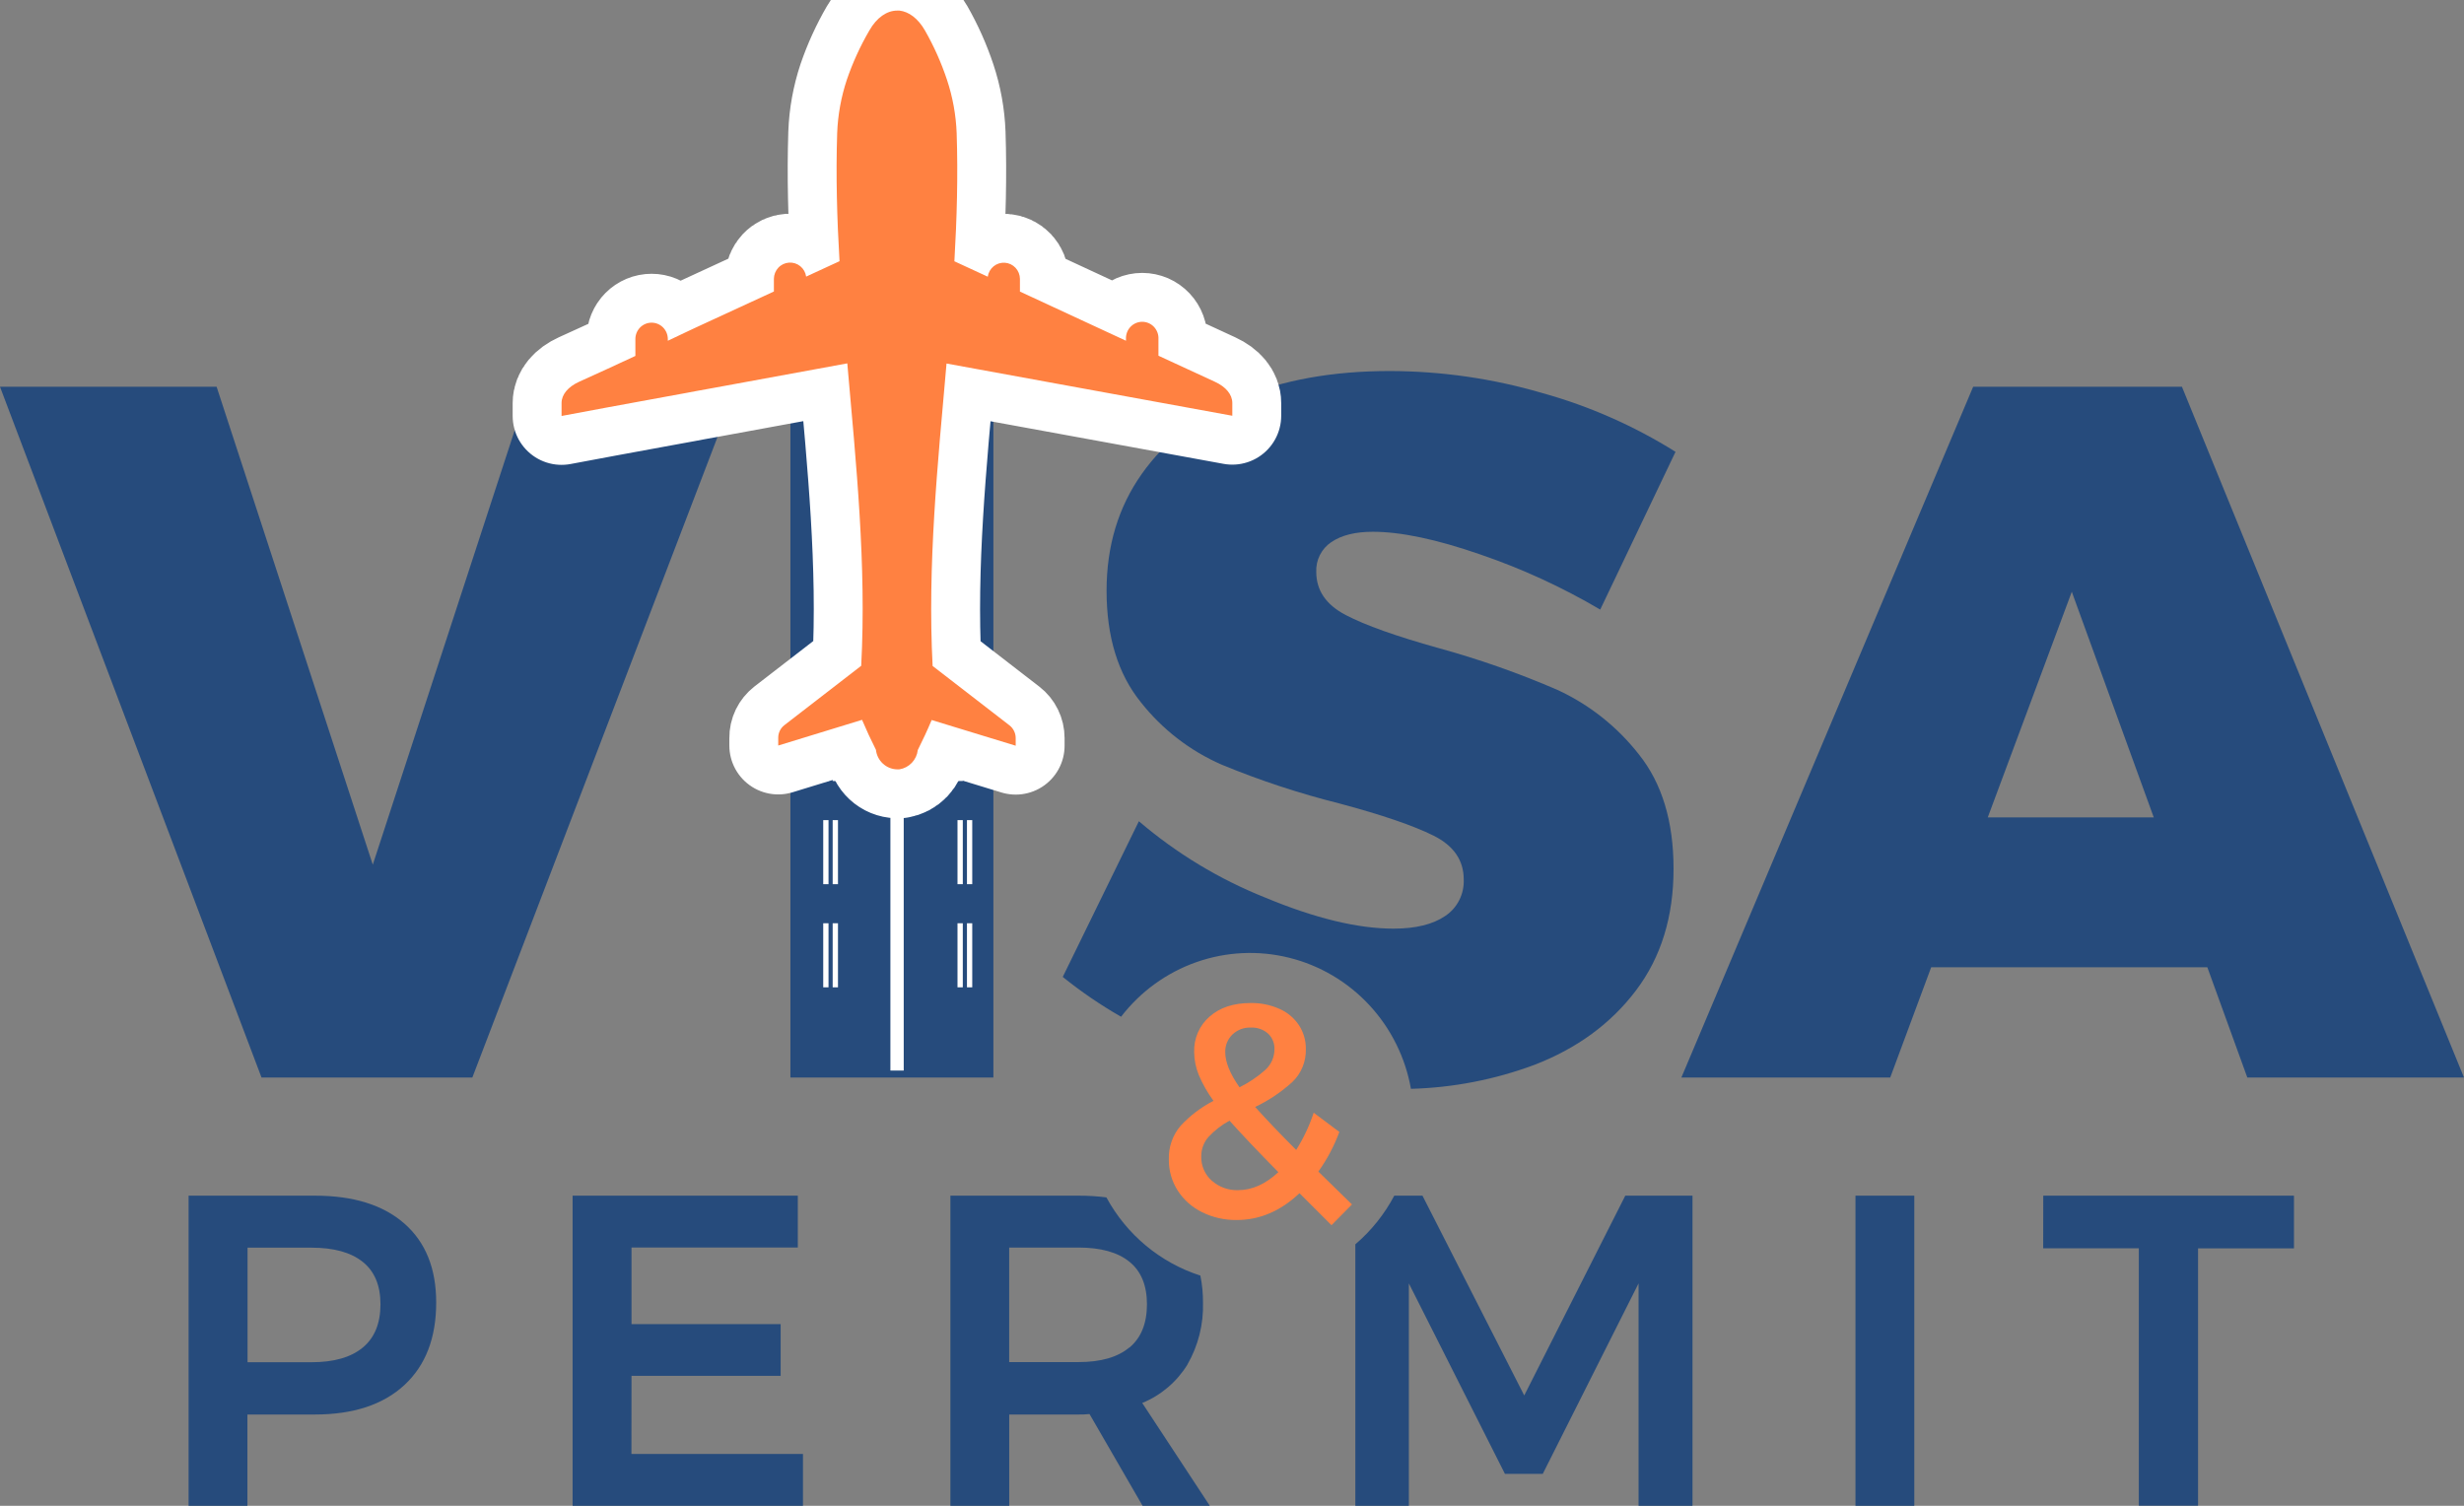 <svg width="126" height="77" viewBox="0 0 126 77" fill="none" xmlns="http://www.w3.org/2000/svg">
<rect x="0" y="0" width="126" height="77" fill="#808080" stroke="none"/>
<g clip-path="url(#clip0_178_634)">
<path d="M20.679 62.569C19.595 61.616 18.065 61.14 16.09 61.142H9.644V77H12.652V72.333H16.09C18.063 72.333 19.593 71.831 20.679 70.826C21.765 69.82 22.307 68.412 22.305 66.6C22.305 64.864 21.763 63.521 20.679 62.569ZM18.547 68.912C17.942 69.411 17.07 69.66 15.933 69.659H12.659V63.801H15.933C17.07 63.801 17.942 64.043 18.547 64.526C19.153 65.009 19.456 65.732 19.456 66.695C19.456 67.674 19.153 68.413 18.547 68.912ZM72.141 55.679C74.302 55.622 76.439 55.207 78.468 54.451C80.646 53.611 82.376 52.343 83.658 50.648C84.94 48.953 85.581 46.879 85.579 44.424C85.579 42.005 84.989 40.057 83.809 38.58C82.699 37.16 81.27 36.028 79.641 35.278C77.663 34.422 75.629 33.707 73.552 33.137C71.391 32.534 69.811 31.971 68.813 31.449C67.814 30.927 67.313 30.197 67.309 29.258C67.294 28.956 67.357 28.655 67.493 28.385C67.629 28.115 67.832 27.886 68.082 27.72C68.598 27.369 69.305 27.193 70.203 27.193C71.635 27.193 73.465 27.579 75.692 28.351C77.827 29.08 79.883 30.025 81.83 31.172L85.68 23.104C83.571 21.783 81.285 20.773 78.893 20.106C76.347 19.358 73.709 18.977 71.058 18.973C68.163 18.973 65.626 19.427 63.448 20.333C61.269 21.24 59.581 22.542 58.384 24.238C57.185 25.935 56.586 27.925 56.586 30.208C56.586 32.56 57.168 34.458 58.333 35.903C59.431 37.297 60.854 38.397 62.475 39.103C64.437 39.913 66.456 40.578 68.514 41.092C70.675 41.671 72.272 42.217 73.303 42.73C74.334 43.243 74.85 43.991 74.85 44.973C74.865 45.34 74.786 45.704 74.621 46.03C74.456 46.357 74.21 46.635 73.907 46.837C73.275 47.27 72.393 47.487 71.262 47.487C69.431 47.487 67.244 46.958 64.701 45.9C62.35 44.962 60.167 43.643 58.238 41.995L54.345 49.956C55.285 50.713 56.282 51.394 57.327 51.993C58.318 50.705 59.657 49.734 61.184 49.198C62.71 48.663 64.357 48.585 65.925 48.976C67.494 49.366 68.917 50.207 70.022 51.397C71.127 52.587 71.867 54.075 72.151 55.681L72.141 55.679ZM50.798 19.778H40.419V55.102H50.798V19.778ZM114.92 55.102H126L111.577 19.778H100.9L85.979 55.102H96.659L98.753 49.462H112.875L114.92 55.102ZM101.647 41.799L105.944 30.26L110.136 41.799H101.647ZM27.047 19.778L19.063 44.216L11.077 19.778H0L13.374 55.102H24.153L37.675 19.778H27.047ZM77.944 71.359L72.74 61.142H71.298C70.796 62.091 70.121 62.935 69.307 63.63V77H72.044V65.628L76.957 75.368H78.891L83.79 65.628V77H86.548V61.142H83.111L77.944 71.359ZM94.882 77H97.89V61.142H94.882V77ZM60.722 69.773C61.274 68.812 61.55 67.713 61.517 66.602C61.519 66.141 61.474 65.681 61.383 65.229C59.332 64.569 57.611 63.137 56.577 61.23C56.103 61.17 55.625 61.14 55.146 61.142H48.6V77H51.608V72.333H55.153C55.34 72.336 55.527 72.328 55.714 72.309L58.427 77H61.865L58.41 71.743C59.369 71.351 60.18 70.661 60.726 69.773H60.722ZM57.748 68.906C57.151 69.405 56.284 69.653 55.146 69.652H51.606V63.795H55.151C56.288 63.795 57.155 64.036 57.752 64.519C58.35 65.002 58.649 65.725 58.651 66.689C58.652 67.672 58.353 68.413 57.752 68.912L57.748 68.906ZM104.481 63.832H109.371V76.993H112.4V63.838H117.305V61.142H104.485L104.481 63.832ZM32.293 70.355H39.92V67.71H32.293V63.793H40.797V61.142H29.281V77H41.061V74.349H32.289L32.293 70.355Z" fill="#264B7C"/>
<path d="M68.088 62.652L66.451 61.016C65.485 61.93 64.415 62.387 63.242 62.387C62.63 62.395 62.026 62.26 61.476 61.99C60.967 61.743 60.534 61.361 60.225 60.884C59.92 60.408 59.762 59.851 59.77 59.285C59.75 58.654 59.967 58.039 60.378 57.562C60.859 57.044 61.426 56.614 62.054 56.293C61.754 55.885 61.502 55.443 61.304 54.976C61.15 54.603 61.069 54.203 61.065 53.798C61.054 53.456 61.119 53.115 61.255 52.801C61.392 52.487 61.596 52.208 61.854 51.985C62.378 51.523 63.077 51.292 63.951 51.291C64.455 51.282 64.956 51.382 65.418 51.586C65.825 51.761 66.173 52.051 66.421 52.421C66.659 52.783 66.783 53.21 66.776 53.644C66.785 53.956 66.729 54.266 66.612 54.554C66.495 54.843 66.32 55.103 66.097 55.319C65.526 55.842 64.88 56.275 64.183 56.606C64.78 57.269 65.48 58.002 66.282 58.803C66.656 58.209 66.957 57.569 67.178 56.901L68.49 57.883C68.223 58.604 67.862 59.285 67.416 59.91L69.135 61.591L68.088 62.652ZM65.371 59.94C64.329 58.884 63.497 58.006 62.872 57.306C62.471 57.523 62.109 57.804 61.798 58.139C61.557 58.411 61.425 58.764 61.428 59.129C61.421 59.364 61.465 59.598 61.559 59.814C61.652 60.029 61.792 60.222 61.968 60.376C62.339 60.703 62.818 60.876 63.31 60.86C64.025 60.86 64.712 60.553 65.371 59.94ZM63.381 55.601C63.862 55.364 64.309 55.063 64.709 54.705C64.855 54.572 64.971 54.41 65.051 54.229C65.13 54.047 65.171 53.851 65.171 53.653C65.177 53.503 65.15 53.353 65.093 53.215C65.036 53.076 64.95 52.952 64.84 52.85C64.599 52.64 64.286 52.531 63.968 52.547C63.794 52.538 63.62 52.566 63.457 52.627C63.294 52.689 63.144 52.783 63.018 52.905C62.899 53.021 62.805 53.162 62.742 53.317C62.68 53.473 62.65 53.639 62.655 53.807C62.655 54.308 62.896 54.907 63.379 55.593L63.381 55.601Z" fill="#FF8141"/>
<path d="M42.851 26.113H42.58V29.389H42.851V26.113Z" fill="white"/>
<path d="M42.367 26.113H42.097V29.389H42.367V26.113Z" fill="white"/>
<path d="M42.851 31.386H42.58V34.662H42.851V31.386Z" fill="white"/>
<path d="M42.367 31.386H42.097V34.662H42.367V31.386Z" fill="white"/>
<path d="M42.851 36.663H42.58V39.938H42.851V36.663Z" fill="white"/>
<path d="M42.367 36.663H42.097V39.938H42.367V36.663Z" fill="white"/>
<path d="M42.851 41.938H42.58V45.214H42.851V41.938Z" fill="white"/>
<path d="M42.367 41.938H42.097V45.214H42.367V41.938Z" fill="white"/>
<path d="M42.851 47.212H42.58V50.488H42.851V47.212Z" fill="white"/>
<path d="M42.367 47.212H42.097V50.488H42.367V47.212Z" fill="white"/>
<path d="M49.717 26.113H49.447V29.389H49.717V26.113Z" fill="white"/>
<path d="M49.234 26.113H48.963V29.389H49.234V26.113Z" fill="white"/>
<path d="M49.717 31.386H49.447V34.662H49.717V31.386Z" fill="white"/>
<path d="M49.234 31.386H48.963V34.662H49.234V31.386Z" fill="white"/>
<path d="M49.717 36.663H49.447V39.938H49.717V36.663Z" fill="white"/>
<path d="M49.234 36.663H48.963V39.938H49.234V36.663Z" fill="white"/>
<path d="M49.717 41.938H49.447V45.214H49.717V41.938Z" fill="white"/>
<path d="M49.234 41.938H48.963V45.214H49.234V41.938Z" fill="white"/>
<path d="M49.717 47.212H49.447V50.488H49.717V47.212Z" fill="white"/>
<path d="M49.234 47.212H48.963V50.488H49.234V47.212Z" fill="white"/>
<path d="M46.213 20.756H45.532V54.744H46.213V20.756Z" fill="white"/>
<path d="M46.364 40.971C46.378 40.952 46.391 40.931 46.403 40.91C46.392 40.93 46.377 40.951 46.364 40.971ZM46.364 40.971C46.378 40.952 46.391 40.931 46.403 40.91C46.392 40.93 46.377 40.951 46.364 40.971Z" fill="#FF8141"/>
<path d="M46.407 40.91C46.395 40.931 46.382 40.952 46.368 40.971C46.377 40.951 46.392 40.93 46.407 40.91Z" fill="#E3F2ED"/>
<path d="M46.407 40.91C46.395 40.931 46.382 40.952 46.368 40.971C46.377 40.951 46.392 40.93 46.407 40.91Z" fill="white"/>
<path d="M48.402 18.589C47.949 23.746 47.421 28.902 47.691 34.055L51.621 37.092C51.72 37.168 51.8 37.267 51.855 37.38C51.91 37.493 51.939 37.617 51.939 37.743V38.133L47.642 36.819C47.427 37.331 47.191 37.84 46.933 38.352C46.905 38.599 46.797 38.829 46.627 39.008C46.456 39.187 46.233 39.304 45.99 39.342C46.004 39.322 46.017 39.302 46.028 39.281C46.016 39.302 46.002 39.322 45.988 39.342C45.947 39.345 45.907 39.345 45.867 39.342C45.599 39.335 45.342 39.23 45.145 39.046C44.947 38.863 44.822 38.613 44.793 38.344C44.535 37.832 44.299 37.322 44.082 36.81L39.796 38.124V37.734C39.794 37.608 39.822 37.484 39.876 37.371C39.931 37.258 40.011 37.16 40.109 37.083L44.039 34.046C44.312 28.894 43.781 23.737 43.328 18.581L36.474 19.839L35.553 20.006L35.095 20.093L34.18 20.26L31.039 20.837L28.716 21.271V20.609C28.716 20.175 29.049 19.78 29.61 19.524L31.039 18.873L32.491 18.201V17.337C32.491 17.115 32.578 16.902 32.734 16.745C32.889 16.588 33.1 16.5 33.32 16.5C33.54 16.5 33.751 16.588 33.907 16.745C34.062 16.902 34.15 17.115 34.15 17.337V17.424L34.18 17.411L35.095 16.977L35.555 16.761L36.472 16.337L39.574 14.906V14.255C39.577 14.044 39.658 13.842 39.801 13.689C39.945 13.535 40.14 13.443 40.349 13.429C40.557 13.415 40.763 13.48 40.925 13.613C41.088 13.746 41.194 13.935 41.224 14.144L42.93 13.357C42.801 11.172 42.739 8.988 42.81 6.803C42.845 5.876 43.012 4.958 43.304 4.078C43.603 3.204 43.987 2.363 44.451 1.566C44.836 0.885 45.364 0.542 45.874 0.542C45.914 0.54 45.955 0.54 45.996 0.542C46.467 0.594 46.941 0.933 47.3 1.56C47.757 2.361 48.134 3.206 48.426 4.083C48.718 4.962 48.885 5.88 48.92 6.807C48.993 8.992 48.931 11.177 48.804 13.361L50.51 14.149C50.54 13.94 50.647 13.751 50.808 13.619C50.97 13.487 51.176 13.421 51.384 13.435C51.591 13.449 51.786 13.541 51.93 13.694C52.073 13.847 52.154 14.049 52.156 14.259V14.91L57.578 17.424V17.337C57.573 17.224 57.59 17.11 57.629 17.003C57.668 16.897 57.728 16.799 57.806 16.716C57.884 16.634 57.977 16.568 58.081 16.523C58.184 16.479 58.296 16.455 58.409 16.455C58.522 16.455 58.633 16.479 58.737 16.523C58.84 16.568 58.934 16.634 59.011 16.716C59.089 16.799 59.149 16.897 59.188 17.003C59.228 17.11 59.245 17.224 59.239 17.337V18.19L62.129 19.524C62.69 19.782 63.016 20.175 63.016 20.609V21.26L48.402 18.589Z" stroke="white" stroke-width="5" stroke-linecap="round" stroke-linejoin="round"/>
<path d="M48.402 18.589C47.949 23.746 47.421 28.902 47.691 34.055L51.621 37.092C51.72 37.168 51.8 37.267 51.855 37.38C51.91 37.493 51.939 37.617 51.939 37.743V38.133L47.642 36.819C47.427 37.331 47.191 37.84 46.933 38.352C46.905 38.599 46.797 38.829 46.627 39.008C46.456 39.187 46.233 39.304 45.99 39.342C46.004 39.322 46.017 39.302 46.028 39.281C46.016 39.302 46.002 39.322 45.988 39.342C45.947 39.345 45.907 39.345 45.867 39.342C45.599 39.335 45.342 39.23 45.145 39.046C44.947 38.863 44.822 38.613 44.793 38.344C44.535 37.832 44.299 37.322 44.082 36.81L39.796 38.124V37.734C39.794 37.608 39.822 37.484 39.876 37.371C39.931 37.258 40.011 37.16 40.109 37.083L44.039 34.046C44.312 28.894 43.781 23.737 43.328 18.581L36.474 19.839L35.553 20.006L35.095 20.093L34.18 20.26L31.039 20.837L28.716 21.271V20.609C28.716 20.175 29.049 19.78 29.61 19.524L31.039 18.873L32.491 18.201V17.337C32.491 17.115 32.578 16.902 32.734 16.745C32.889 16.588 33.1 16.5 33.32 16.5C33.54 16.5 33.751 16.588 33.907 16.745C34.062 16.902 34.15 17.115 34.15 17.337V17.424L34.18 17.411L35.095 16.977L35.555 16.761L36.472 16.337L39.574 14.906V14.255C39.577 14.044 39.658 13.842 39.801 13.689C39.945 13.535 40.14 13.443 40.349 13.429C40.557 13.415 40.763 13.48 40.925 13.613C41.088 13.746 41.194 13.935 41.224 14.144L42.93 13.357C42.801 11.172 42.739 8.988 42.81 6.803C42.845 5.876 43.012 4.958 43.304 4.078C43.603 3.204 43.987 2.363 44.451 1.566C44.836 0.885 45.364 0.542 45.874 0.542C45.914 0.54 45.955 0.54 45.996 0.542C46.467 0.594 46.941 0.933 47.3 1.56C47.757 2.361 48.134 3.206 48.426 4.083C48.718 4.962 48.885 5.88 48.92 6.807C48.993 8.992 48.931 11.177 48.804 13.361L50.51 14.149C50.54 13.94 50.647 13.751 50.808 13.619C50.97 13.487 51.176 13.421 51.384 13.435C51.591 13.449 51.786 13.541 51.93 13.694C52.073 13.847 52.154 14.049 52.156 14.259V14.91L57.578 17.424V17.337C57.573 17.224 57.59 17.11 57.629 17.003C57.668 16.897 57.728 16.799 57.806 16.716C57.884 16.634 57.977 16.568 58.081 16.523C58.184 16.479 58.296 16.455 58.409 16.455C58.522 16.455 58.633 16.479 58.737 16.523C58.84 16.568 58.934 16.634 59.011 16.716C59.089 16.799 59.149 16.897 59.188 17.003C59.228 17.11 59.245 17.224 59.239 17.337V18.19L62.129 19.524C62.69 19.782 63.016 20.175 63.016 20.609V21.26L48.402 18.589Z" fill="#FF8141"/>
</g>
<defs>
<clipPath id="clip0_178_634">
<rect width="126" height="77" fill="white"/>
</clipPath>
</defs>
</svg>
